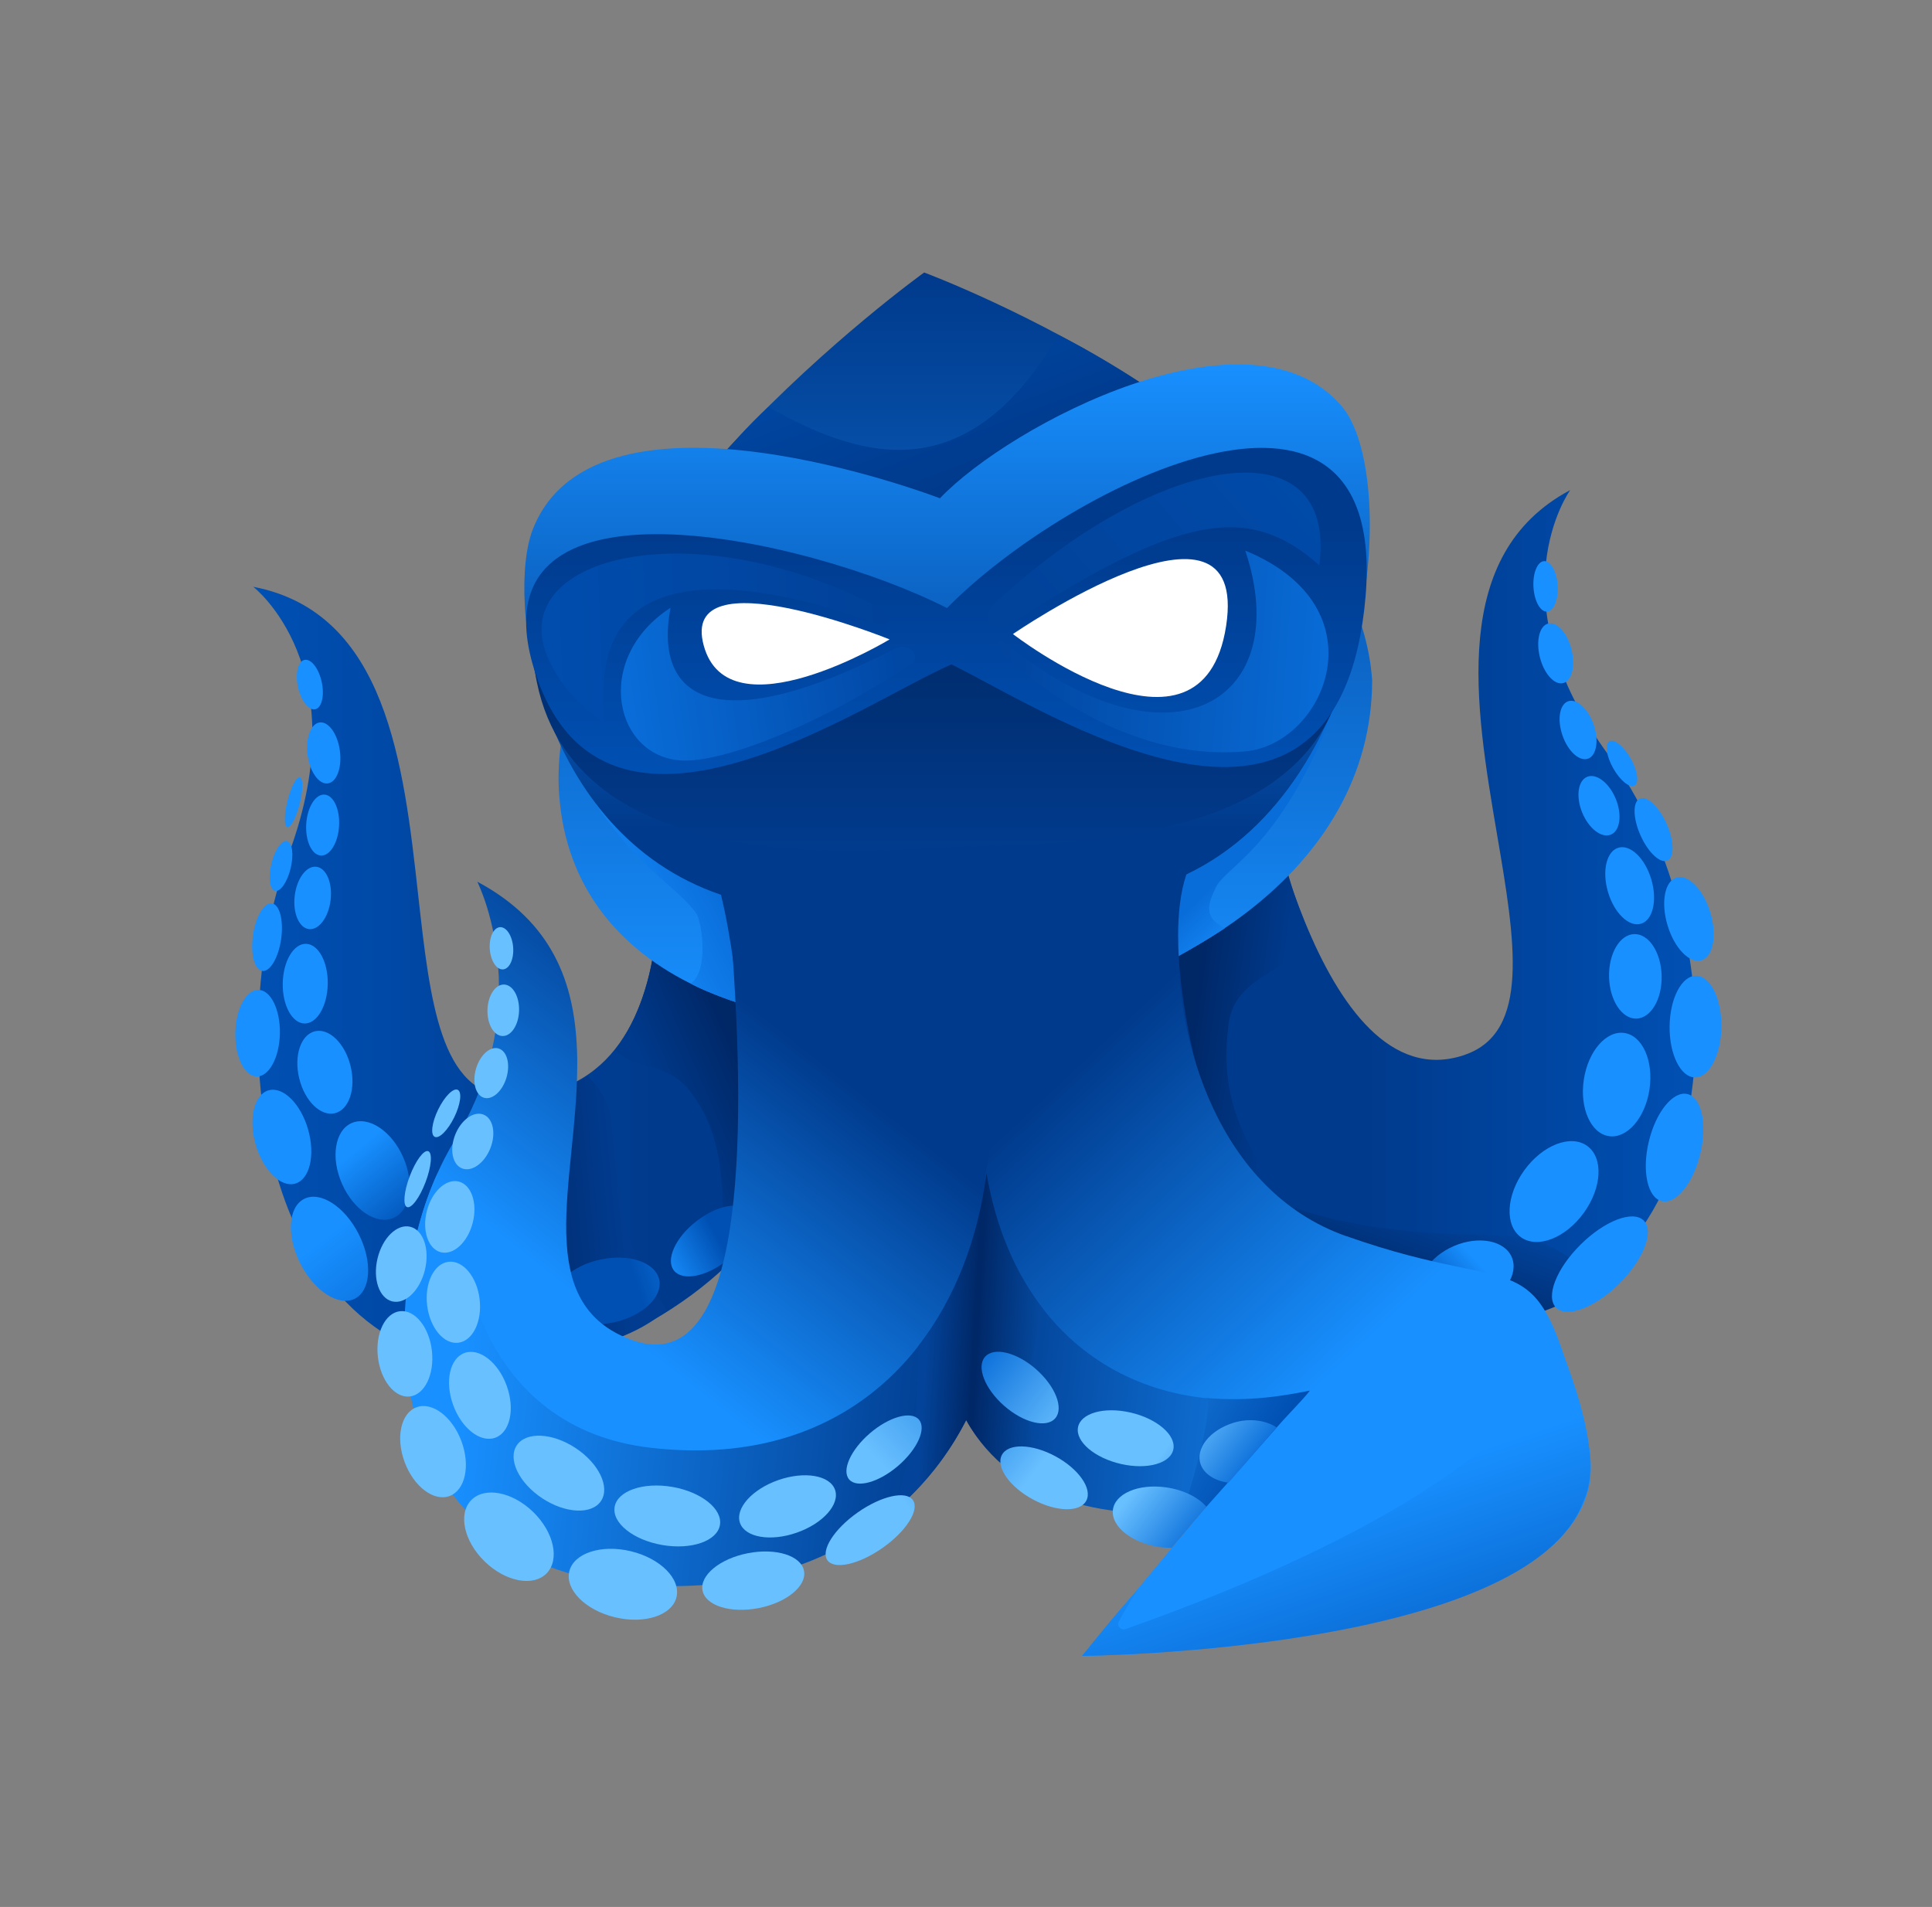 <svg width="78" height="77" viewBox="0 0 78 77" fill="none" xmlns="http://www.w3.org/2000/svg">
<rect x="0" y="0" width="78" height="77" fill="#808080" stroke="none"/>
<path d="M59.133 42.593C61.799 41.685 61.168 37.966 60.443 33.714C59.548 28.459 58.514 22.387 63.394 19.788C63.394 19.788 60.238 24.151 64.984 30.546C69.797 37.031 70.615 50.588 60.848 53.439C56.239 54.784 51.99 51.457 48.788 47.569C39.899 43.507 45.384 41.469 31.692 47.569C30.498 51.539 24.419 55.113 20.585 55.178C10.444 55.352 8.835 42.121 11.662 34.474C14.448 26.935 10.223 23.693 10.223 23.693C15.614 24.73 16.297 30.856 16.885 36.158C17.363 40.447 17.78 44.2 20.585 44.277C29.007 44.277 26.171 30.502 26.171 30.502L38.54 26.611L50.719 30.368C50.719 30.368 53.17 44.629 59.131 42.596L59.133 42.593Z" fill="url(#paint0_linear_11704_45497)"/>
<path d="M60.864 49.902C60.117 49.797 56.097 50.05 52.291 48.787C51.545 50.201 56.759 54.068 58.328 53.995C59.894 53.92 64.072 52.433 63.999 52.06C63.923 51.689 63.999 50.348 60.864 49.902Z" fill="url(#paint1_linear_11704_45497)"/>
<path d="M27.891 44.102C26.902 42.803 25.654 43.284 24.832 42.39C26.174 40.678 26.398 38.3 26.398 38.3L29.158 38.375L32.293 41.425L29.158 51.392C29.234 48.194 29.307 45.961 27.889 44.102H27.891Z" fill="url(#paint2_linear_11704_45497)"/>
<path d="M22.297 54.439C22.893 54.587 25.356 54.291 26.922 52.877C23.715 48.564 25.952 45.514 23.715 43.432C23.354 43.763 22.82 43.803 22.82 43.803L22.297 54.439Z" fill="url(#paint3_linear_11704_45497)"/>
<path d="M49.604 41.347C49.828 39.488 51.916 39.19 53.035 38.074C52.213 36.29 51.916 34.949 51.916 34.949L49.005 35.693L47.364 38.668C47.364 38.668 45.798 47.149 52.437 49.008C49.378 45.66 49.378 43.207 49.602 41.347H49.604Z" fill="url(#paint4_linear_11704_45497)"/>
<path d="M13.232 39.735C13.249 38.847 12.855 38.12 12.353 38.11C11.851 38.101 11.431 38.814 11.415 39.702C11.398 40.59 11.792 41.317 12.294 41.327C12.796 41.336 13.216 40.623 13.232 39.735Z" fill="#1890FF"/>
<path d="M13.348 36.342C13.43 35.647 13.172 35.045 12.771 34.998C12.371 34.951 11.98 35.477 11.898 36.172C11.816 36.868 12.074 37.47 12.475 37.516C12.875 37.563 13.266 37.037 13.348 36.342Z" fill="#1890FF"/>
<path d="M13.689 33.354C13.729 32.675 13.465 32.106 13.099 32.085C12.733 32.063 12.404 32.597 12.363 33.276C12.323 33.956 12.588 34.524 12.954 34.546C13.32 34.567 13.649 34.034 13.689 33.354Z" fill="#1890FF"/>
<path d="M13.235 31.633C13.595 31.585 13.813 30.995 13.722 30.315C13.631 29.636 13.265 29.123 12.905 29.171C12.546 29.219 12.328 29.809 12.419 30.489C12.51 31.169 12.876 31.681 13.235 31.633Z" fill="#1890FF"/>
<path d="M12.727 28.638C12.991 28.58 13.108 28.088 12.989 27.538C12.869 26.988 12.558 26.589 12.293 26.646C12.029 26.703 11.912 27.196 12.031 27.746C12.151 28.296 12.463 28.695 12.727 28.638Z" fill="#1890FF"/>
<path d="M13.522 44.95C14.094 44.81 14.377 43.957 14.153 43.044C13.93 42.13 13.284 41.503 12.712 41.642C12.14 41.782 11.857 42.635 12.081 43.548C12.304 44.462 12.95 45.089 13.522 44.95Z" fill="#1890FF"/>
<path d="M15.888 49.177C16.569 48.878 16.742 47.778 16.275 46.721C15.808 45.664 14.877 45.049 14.196 45.348C13.515 45.647 13.342 46.747 13.809 47.804C14.277 48.861 15.207 49.476 15.888 49.177Z" fill="url(#paint5_linear_11704_45497)"/>
<path d="M24.782 53.394C25.947 53.139 26.766 52.366 26.612 51.666C26.459 50.967 25.389 50.607 24.224 50.862C23.059 51.117 22.24 51.891 22.394 52.59C22.547 53.289 23.617 53.649 24.782 53.394Z" fill="url(#paint6_linear_11704_45497)"/>
<path d="M29.343 50.897C30.175 50.238 30.57 49.353 30.225 48.919C29.88 48.485 28.925 48.668 28.093 49.327C27.26 49.985 26.866 50.871 27.211 51.304C27.556 51.738 28.511 51.556 29.343 50.897Z" fill="url(#paint7_linear_11704_45497)"/>
<path d="M11.3 41.736C11.319 40.77 10.933 39.979 10.436 39.969C9.939 39.959 9.52 40.734 9.501 41.7C9.481 42.665 9.868 43.457 10.364 43.467C10.861 43.477 11.28 42.702 11.3 41.736Z" fill="#1890FF"/>
<path d="M11.35 37.922C11.458 37.169 11.291 36.522 10.977 36.477C10.663 36.432 10.32 37.007 10.213 37.76C10.104 38.514 10.272 39.161 10.586 39.206C10.9 39.251 11.242 38.676 11.35 37.922Z" fill="#1890FF"/>
<path d="M11.735 35.059C11.868 34.503 11.802 34.011 11.587 33.959C11.372 33.908 11.089 34.317 10.956 34.873C10.822 35.43 10.888 35.922 11.103 35.973C11.318 36.025 11.601 35.616 11.735 35.059Z" fill="#1890FF"/>
<path d="M12.1 32.456C12.239 31.901 12.242 31.424 12.106 31.39C11.97 31.355 11.746 31.778 11.606 32.332C11.467 32.887 11.464 33.364 11.601 33.398C11.737 33.432 11.96 33.01 12.1 32.456Z" fill="#1890FF"/>
<path d="M11.917 47.793C12.503 47.627 12.737 46.649 12.44 45.609C12.144 44.569 11.428 43.86 10.843 44.026C10.258 44.192 10.023 45.17 10.32 46.21C10.617 47.25 11.332 47.959 11.917 47.793Z" fill="#1890FF"/>
<path d="M14.325 52.44C14.977 52.111 15.047 50.943 14.482 49.83C13.917 48.717 12.931 48.08 12.28 48.409C11.629 48.737 11.559 49.906 12.124 51.019C12.689 52.132 13.674 52.768 14.325 52.44Z" fill="url(#paint8_linear_11704_45497)"/>
<path d="M24.235 54.555C24.382 53.717 23.511 52.865 22.288 52.652C21.066 52.439 19.956 52.946 19.809 53.783C19.662 54.621 20.534 55.474 21.756 55.687C22.979 55.9 24.088 55.393 24.235 54.555Z" fill="#1890FF"/>
<path d="M66.248 37.3C66.731 37.158 66.919 36.356 66.668 35.508C66.417 34.659 65.823 34.087 65.34 34.229C64.857 34.37 64.669 35.173 64.92 36.022C65.171 36.87 65.765 37.442 66.248 37.3Z" fill="#1890FF"/>
<path d="M65.032 33.702C65.407 33.55 65.497 32.904 65.234 32.259C64.971 31.614 64.454 31.214 64.079 31.366C63.705 31.518 63.614 32.164 63.877 32.809C64.141 33.454 64.658 33.854 65.032 33.702Z" fill="#1890FF"/>
<path d="M64.108 30.636C64.456 30.517 64.561 29.901 64.341 29.261C64.122 28.62 63.661 28.197 63.313 28.316C62.965 28.434 62.86 29.05 63.08 29.69C63.299 30.331 63.759 30.754 64.108 30.636Z" fill="#1890FF"/>
<path d="M63.109 27.583C63.461 27.495 63.611 26.886 63.444 26.221C63.278 25.557 62.857 25.09 62.505 25.178C62.153 25.265 62.003 25.875 62.169 26.539C62.336 27.203 62.757 27.671 63.109 27.583Z" fill="#1890FF"/>
<path d="M62.459 24.697C62.729 24.681 62.921 24.212 62.888 23.649C62.855 23.086 62.609 22.642 62.339 22.658C62.069 22.673 61.877 23.143 61.91 23.706C61.943 24.269 62.188 24.713 62.459 24.697Z" fill="#1890FF"/>
<path d="M66.066 41.13C66.652 41.115 67.109 40.34 67.085 39.397C67.062 38.455 66.568 37.703 65.981 37.717C65.395 37.731 64.939 38.507 64.962 39.449C64.985 40.392 65.479 41.144 66.066 41.13Z" fill="#1890FF"/>
<path d="M66.594 43.99C66.766 42.84 66.313 41.819 65.581 41.71C64.849 41.601 64.116 42.444 63.943 43.595C63.77 44.745 64.224 45.766 64.956 45.876C65.688 45.985 66.421 45.141 66.594 43.99Z" fill="#1890FF"/>
<path d="M63.939 48.978C64.678 47.96 64.741 46.748 64.079 46.27C63.418 45.793 62.282 46.231 61.543 47.249C60.804 48.267 60.742 49.479 61.403 49.956C62.065 50.434 63.2 49.996 63.939 48.978Z" fill="#1890FF"/>
<path d="M59.752 52.755C60.75 52.327 61.324 51.434 61.033 50.76C60.743 50.086 59.698 49.885 58.7 50.312C57.702 50.74 57.129 51.633 57.419 52.307C57.71 52.981 58.754 53.182 59.752 52.755Z" fill="url(#paint9_linear_11704_45497)"/>
<path d="M68.69 38.777C69.167 38.635 69.329 37.771 69.051 36.848C68.774 35.925 68.162 35.292 67.685 35.435C67.207 35.578 67.046 36.441 67.323 37.364C67.601 38.287 68.213 38.92 68.69 38.777Z" fill="#1890FF"/>
<path d="M67.317 34.749C67.608 34.62 67.595 33.956 67.287 33.265C66.979 32.574 66.493 32.118 66.202 32.247C65.911 32.376 65.924 33.041 66.232 33.732C66.54 34.423 67.026 34.878 67.317 34.749Z" fill="#1890FF"/>
<path d="M65.99 31.719C66.185 31.61 66.116 31.121 65.837 30.627C65.557 30.134 65.173 29.823 64.978 29.932C64.783 30.042 64.852 30.531 65.131 31.024C65.41 31.518 65.795 31.829 65.99 31.719Z" fill="#1890FF"/>
<path d="M69.498 41.465C69.511 40.332 69.054 39.407 68.477 39.4C67.899 39.393 67.42 40.306 67.406 41.44C67.393 42.573 67.85 43.497 68.427 43.504C69.005 43.511 69.484 42.598 69.498 41.465Z" fill="#1890FF"/>
<path d="M68.647 46.586C68.933 45.391 68.7 44.312 68.125 44.175C67.551 44.039 66.853 44.896 66.567 46.091C66.281 47.285 66.515 48.364 67.089 48.501C67.664 48.638 68.361 47.78 68.647 46.586Z" fill="#1890FF"/>
<path d="M65.378 51.828C66.355 50.857 66.797 49.719 66.363 49.285C65.93 48.851 64.786 49.287 63.809 50.258C62.831 51.229 62.389 52.368 62.823 52.801C63.256 53.235 64.4 52.799 65.378 51.828Z" fill="#1890FF"/>
<path d="M22.574 32.089C21.872 22.089 37.315 11 37.315 11V11.005C37.491 11.07 54.702 17.515 55.397 27.464C55.397 42.836 23.627 47.062 22.576 32.089H22.574Z" fill="url(#paint10_linear_11704_45497)"/>
<path d="M46.168 15.536L37.812 20.371C36.767 20.371 32.516 18.957 29.082 18.436C29.529 17.99 30.128 17.245 31.023 16.428C35.052 18.734 39.155 19.593 42.737 13.526C44.079 14.195 45.497 15.088 46.168 15.534V15.536Z" fill="url(#paint11_linear_11704_45497)"/>
<path d="M49.081 35.843C48.775 36.503 48.559 37.033 49.453 37.479C49.453 37.479 47.736 38.595 46.469 39.191C45.2 39.785 47.588 35.174 47.588 35.174C49.677 33.389 52.289 28.553 54.453 26.991C52.065 34.206 49.529 34.876 49.081 35.843Z" fill="url(#paint12_linear_11704_45497)"/>
<path d="M28.113 36.885C28.327 37.184 28.635 39.191 27.889 39.712C27.889 39.712 28.412 40.083 31.023 40.903C32.293 41.497 29.234 35.993 29.234 35.993C27.145 34.209 25.578 32.943 23.414 31.382C25.279 34.803 27.262 35.695 28.115 36.885H28.113Z" fill="url(#paint13_linear_11704_45497)"/>
<path d="M37.951 20.121C37.951 20.121 24.096 14.787 21.513 21.368C20.413 24.172 21.687 33.605 29.108 36.13C29.515 37.799 29.829 40.111 29.951 42.528C38.335 55.331 48.41 43.467 48.41 43.467C48.41 43.467 46.917 38.221 47.897 35.308C55.633 31.617 56.491 19.135 54.173 16.407C50.459 12.04 40.763 17.158 37.949 20.119L37.951 20.121Z" fill="url(#paint14_linear_11704_45497)"/>
<path d="M38.369 34.207C41.801 34.045 51.391 34.43 53.814 28.647C47.696 30.209 43.068 26.22 38.369 26.403C27.849 29.464 25.461 28.145 21.547 26.724C22.517 35.618 34.938 34.369 38.369 34.205V34.207Z" fill="url(#paint15_linear_11704_45497)"/>
<path d="M24.585 63.812C15.118 62.394 15.186 52.194 17.937 46.799C18.069 46.538 18.208 46.289 18.354 46.052C19.746 43.772 20.151 41.603 20.141 39.837C20.141 39.809 20.141 39.781 20.141 39.753C20.141 39.699 20.141 39.645 20.139 39.591C20.139 39.556 20.139 39.518 20.137 39.483C20.137 39.457 20.137 39.429 20.134 39.403C20.035 37.109 19.27 35.602 19.27 35.602C22.329 37.233 23.182 39.71 23.292 42.34C23.292 42.361 23.292 42.382 23.295 42.401C23.295 42.443 23.297 42.486 23.299 42.528C23.299 42.584 23.302 42.641 23.304 42.697C23.304 42.746 23.304 42.796 23.304 42.845C23.304 42.925 23.304 43.002 23.304 43.082C23.292 45.402 22.819 47.79 22.861 49.781C22.861 49.846 22.864 49.91 22.869 49.975C22.873 50.065 22.878 50.154 22.883 50.243C23 51.999 23.613 53.397 25.457 54.089C29.771 55.707 30.183 47.299 29.585 38.67C36.151 39.191 37.868 41.645 39.806 47.522C40.423 55.409 33.014 65.075 24.585 63.812Z" fill="url(#paint16_linear_11704_45497)"/>
<path d="M54.334 49.905C61.977 52.617 61.927 49.595 64.082 58.118C66.237 66.641 43.684 66.862 43.684 66.862L49.007 60.466C49.007 60.466 47.135 58.682 43.684 58.121C40.385 57.585 39.94 47.867 39.754 47.621C40.802 41.284 41.998 38.375 47.554 37.853C47.467 42.005 49.184 48.079 54.332 49.908L54.334 49.905Z" fill="url(#paint17_linear_11704_45497)"/>
<path d="M63.932 60.614C61.695 66.714 43.688 66.862 43.688 66.862C43.935 66.563 45.28 64.854 45.951 64.183C45.692 64.546 45.385 65.079 45.171 65.469C45.072 65.648 45.249 65.847 45.442 65.779C56.096 62.023 62.74 57.503 62.886 54.065C63.258 55.108 64.827 58.752 63.932 60.611V60.614Z" fill="url(#paint18_linear_11704_45497)"/>
<path d="M38.233 24.552C43.176 19.525 56.45 12.911 55.079 24.611C53.713 36.28 42.199 28.684 38.412 26.827C34.87 28.349 24.399 35.775 21.608 27.163C18.818 18.553 32.713 21.732 38.231 24.552H38.233Z" fill="url(#paint19_linear_11704_45497)"/>
<path d="M53.263 22.826C50.352 20.223 47.518 20.892 40.877 25.132C40.057 25.743 39.572 24.909 40.13 24.388C46.772 18.203 54.009 17.098 53.263 22.826Z" fill="url(#paint20_linear_11704_45497)"/>
<path d="M24.459 29.224C23.564 22.901 29.084 22.901 35.502 25.207C35.874 25.341 36.107 24.855 35.502 24.538C27.817 20.521 20.299 22.53 22.146 26.62C22.965 28.438 24.449 29.156 24.459 29.224Z" fill="url(#paint21_linear_11704_45497)"/>
<path d="M27.669 30.711C24.833 30.711 23.863 26.621 27.073 24.538C26.402 28.034 28.639 30.042 36.175 26.175C36.701 25.905 37.146 26.506 36.847 26.769C33.192 29.222 29.407 30.711 27.669 30.711Z" fill="url(#paint22_linear_11704_45497)"/>
<path d="M50.274 30.34C53.482 30.053 55.87 24.538 50.274 22.232C52.288 28.257 47.363 31.382 40.649 26.027C40.187 25.658 40.126 26.102 40.724 26.621C41.32 27.142 45.277 30.786 50.274 30.34Z" fill="url(#paint23_linear_11704_45497)"/>
<path d="M35.916 25.818C35.916 25.818 27.409 22.367 28.41 26.06C29.409 29.751 35.916 25.818 35.916 25.818Z" fill="white"/>
<path d="M24.683 63.886C31.92 64.802 36.802 61.656 39.009 57.34C40.799 60.613 45.005 61.604 48.708 60.836L52.843 56.178C46.395 57.639 41.023 54.366 39.829 47.373C39.009 53.844 34.532 59.423 26.249 58.456C22.936 58.068 20.792 56.225 19.608 53.694C18.249 50.792 17.37 48.785 17.667 47.371C16.848 49.083 16.165 51.999 16.398 54.957C16.862 60.834 20.785 63.391 24.681 63.884L24.683 63.886Z" fill="url(#paint24_linear_11704_45497)"/>
<path d="M39.006 57.341C38.293 58.736 37.301 60.008 36.039 61.06C36.917 58.456 37.064 57.043 37.064 54.366C38.578 52.422 39.496 49.971 39.826 47.374C40.205 49.595 41.006 51.441 42.129 52.877C41.171 56.522 41.02 57.341 42.961 60.539C41.096 60.017 39.657 58.527 39.006 57.341Z" fill="url(#paint25_linear_11704_45497)"/>
<path d="M48.705 56.449C49.004 56.747 48.231 59.672 47.734 61.06L48.033 61.581C48.033 61.581 50.04 59.355 51.54 57.639C52.039 57.068 52.605 56.521 52.883 56.15C51.764 56.373 50.419 56.596 48.705 56.449Z" fill="url(#paint26_linear_11704_45497)"/>
<path d="M40.895 25.602C40.895 25.602 50.461 19.016 49.502 25.273C48.541 31.533 40.895 25.602 40.895 25.602Z" fill="white"/>
<path d="M19.086 49.369C19.286 48.581 19.032 47.837 18.52 47.709C18.008 47.58 17.431 48.115 17.232 48.903C17.033 49.692 17.286 50.435 17.799 50.564C18.311 50.692 18.887 50.157 19.086 49.369Z" fill="#69C0FF"/>
<path d="M19.794 46.373C20.034 45.773 19.912 45.161 19.522 45.006C19.131 44.851 18.621 45.211 18.381 45.811C18.141 46.411 18.263 47.023 18.653 47.178C19.043 47.333 19.554 46.973 19.794 46.373Z" fill="#69C0FF"/>
<path d="M20.448 43.511C20.61 42.961 20.467 42.434 20.127 42.335C19.788 42.235 19.381 42.6 19.219 43.15C19.057 43.7 19.201 44.226 19.54 44.326C19.879 44.425 20.286 44.06 20.448 43.511Z" fill="#69C0FF"/>
<path d="M20.956 40.813C20.974 40.239 20.703 39.765 20.351 39.754C19.998 39.743 19.698 40.2 19.68 40.774C19.663 41.348 19.934 41.822 20.286 41.833C20.638 41.844 20.939 41.388 20.956 40.813Z" fill="#69C0FF"/>
<path d="M20.308 39.143C20.569 39.124 20.752 38.727 20.718 38.256C20.684 37.786 20.444 37.419 20.184 37.438C19.923 37.457 19.739 37.854 19.774 38.325C19.808 38.796 20.047 39.162 20.308 39.143Z" fill="#69C0FF"/>
<path d="M18.501 54.218C19.086 54.147 19.472 53.359 19.363 52.456C19.255 51.554 18.692 50.879 18.107 50.949C17.522 51.02 17.136 51.808 17.245 52.71C17.354 53.613 17.916 54.288 18.501 54.218Z" fill="#69C0FF"/>
<path d="M19.995 58.053C20.592 57.838 20.799 56.898 20.456 55.952C20.114 55.007 19.352 54.415 18.755 54.63C18.158 54.845 17.952 55.785 18.294 56.73C18.637 57.676 19.398 58.268 19.995 58.053Z" fill="#69C0FF"/>
<path d="M24.265 60.606C24.637 60.045 24.177 59.089 23.237 58.469C22.298 57.849 21.235 57.801 20.863 58.361C20.491 58.921 20.951 59.878 21.891 60.498C22.83 61.117 23.893 61.166 24.265 60.606Z" fill="#69C0FF"/>
<path d="M29.065 61.58C29.178 60.933 28.318 60.243 27.145 60.039C25.971 59.836 24.928 60.196 24.815 60.844C24.702 61.492 25.562 62.181 26.736 62.385C27.909 62.588 28.953 62.228 29.065 61.58Z" fill="#69C0FF"/>
<path d="M32.168 61.886C33.227 61.516 33.918 60.74 33.712 60.154C33.505 59.568 32.48 59.393 31.42 59.764C30.361 60.135 29.67 60.91 29.876 61.496C30.083 62.082 31.109 62.257 32.168 61.886Z" fill="#69C0FF"/>
<path d="M36.26 59.188C37.037 58.521 37.413 57.685 37.099 57.321C36.785 56.958 35.9 57.204 35.123 57.871C34.345 58.539 33.969 59.375 34.283 59.738C34.597 60.102 35.482 59.856 36.26 59.188Z" fill="url(#paint27_linear_11704_45497)"/>
<path d="M17.157 51.269C17.356 50.436 17.089 49.66 16.56 49.534C16.031 49.408 15.441 49.981 15.242 50.814C15.043 51.646 15.31 52.423 15.839 52.549C16.368 52.674 16.958 52.101 17.157 51.269Z" fill="#69C0FF"/>
<path d="M17.181 47.732C17.417 47.109 17.466 46.549 17.289 46.483C17.113 46.417 16.779 46.868 16.542 47.492C16.306 48.115 16.258 48.675 16.434 48.741C16.611 48.808 16.945 48.356 17.181 47.732Z" fill="#69C0FF"/>
<path d="M18.34 45.112C18.596 44.588 18.659 44.092 18.48 44.005C18.302 43.918 17.949 44.273 17.692 44.797C17.435 45.322 17.372 45.818 17.551 45.904C17.73 45.992 18.083 45.637 18.34 45.112Z" fill="#69C0FF"/>
<path d="M16.542 56.388C17.144 56.32 17.545 55.494 17.437 54.543C17.329 53.592 16.753 52.876 16.151 52.944C15.549 53.012 15.148 53.838 15.256 54.789C15.364 55.739 15.939 56.455 16.542 56.388Z" fill="#69C0FF"/>
<path d="M18.15 60.407C18.783 60.172 18.997 59.18 18.628 58.191C18.26 57.201 17.448 56.589 16.815 56.823C16.182 57.058 15.968 58.05 16.337 59.039C16.705 60.029 17.517 60.641 18.15 60.407Z" fill="#69C0FF"/>
<path d="M22.068 63.529C22.608 62.977 22.365 61.867 21.525 61.05C20.685 60.234 19.566 60.02 19.026 60.572C18.486 61.125 18.729 62.235 19.569 63.051C20.409 63.868 21.528 64.082 22.068 63.529Z" fill="#69C0FF"/>
<path d="M27.311 64.492C27.49 63.756 26.667 62.926 25.472 62.637C24.278 62.349 23.164 62.711 22.985 63.447C22.806 64.183 23.63 65.014 24.825 65.302C26.019 65.591 27.132 65.228 27.311 64.492Z" fill="#69C0FF"/>
<path d="M30.629 64.932C31.76 64.712 32.579 64.036 32.459 63.424C32.339 62.812 31.324 62.495 30.193 62.716C29.062 62.937 28.243 63.612 28.363 64.224C28.483 64.836 29.498 65.153 30.629 64.932Z" fill="#69C0FF"/>
<path d="M35.636 62.498C36.589 61.828 37.135 60.964 36.856 60.57C36.577 60.176 35.578 60.401 34.625 61.072C33.672 61.743 33.126 62.606 33.405 63C33.684 63.394 34.683 63.17 35.636 62.498Z" fill="url(#paint28_linear_11704_45497)"/>
<path d="M45.633 57.034C44.569 56.792 43.625 57.062 43.521 57.637C43.417 58.213 44.197 58.872 45.261 59.114C46.326 59.356 47.27 59.086 47.374 58.511C47.477 57.936 46.698 57.276 45.633 57.034Z" fill="url(#paint29_linear_11704_45497)"/>
<path d="M41.829 55.286C41.044 54.601 40.124 54.378 39.768 54.786C39.412 55.195 39.763 56.085 40.545 56.768C41.329 57.454 42.25 57.677 42.603 57.268C42.957 56.86 42.608 55.97 41.826 55.286H41.829Z" fill="url(#paint30_linear_11704_45497)"/>
<path d="M42.6 58.797C41.656 58.29 40.692 58.271 40.445 58.755C40.198 59.239 40.761 60.039 41.705 60.547C42.647 61.054 43.613 61.073 43.86 60.589C44.107 60.105 43.544 59.304 42.6 58.797Z" fill="url(#paint31_linear_11704_45497)"/>
<path d="M51.539 57.639L49.598 59.869C49.066 59.803 48.616 59.526 48.475 59.132C48.246 58.498 48.84 57.747 49.796 57.451C50.465 57.244 51.117 57.357 51.539 57.636V57.639Z" fill="url(#paint32_linear_11704_45497)"/>
<path d="M47.304 62.501C47.146 62.501 46.984 62.492 46.819 62.468C45.705 62.311 44.859 61.644 44.93 60.977C45.001 60.311 45.962 59.9 47.075 60.057C47.782 60.156 48.378 60.461 48.705 60.839L47.306 62.501H47.304Z" fill="url(#paint33_linear_11704_45497)"/>
<defs>
<linearGradient id="paint0_linear_11704_45497" x1="10.223" y1="37.482" x2="68.455" y2="37.482" gradientUnits="userSpaceOnUse">
<stop stop-color="#0050B3"/>
<stop offset="0.28" stop-color="#003A8C"/>
<stop offset="0.77" stop-color="#003A8C"/>
<stop offset="1" stop-color="#0050B3"/>
</linearGradient>
<linearGradient id="paint1_linear_11704_45497" x1="57.053" y1="53.445" x2="58.899" y2="48.309" gradientUnits="userSpaceOnUse">
<stop offset="0.13" stop-color="#002766"/>
<stop offset="1" stop-color="#0147A3"/>
</linearGradient>
<linearGradient id="paint2_linear_11704_45497" x1="30.383" y1="43.716" x2="26.955" y2="45.21" gradientUnits="userSpaceOnUse">
<stop stop-color="#002766"/>
<stop offset="1" stop-color="#003A8C"/>
</linearGradient>
<linearGradient id="paint3_linear_11704_45497" x1="20.347" y1="49.226" x2="25.12" y2="48.778" gradientUnits="userSpaceOnUse">
<stop stop-color="#002766"/>
<stop offset="1" stop-color="#013C90"/>
</linearGradient>
<linearGradient id="paint4_linear_11704_45497" x1="48.056" y1="41.444" x2="51.487" y2="41.895" gradientUnits="userSpaceOnUse">
<stop stop-color="#002766"/>
<stop offset="1" stop-color="#003A8C"/>
</linearGradient>
<linearGradient id="paint5_linear_11704_45497" x1="0.746" y1="57.738" x2="3.171" y2="60.665" gradientUnits="userSpaceOnUse">
<stop stop-color="#1890FF"/>
<stop offset="1" stop-color="#0050B3"/>
</linearGradient>
<linearGradient id="paint6_linear_11704_45497" x1="31.134" y1="68.847" x2="34.951" y2="67.626" gradientUnits="userSpaceOnUse">
<stop stop-color="#0050B3"/>
<stop offset="1" stop-color="#188FFF"/>
</linearGradient>
<linearGradient id="paint7_linear_11704_45497" x1="19.226" y1="37.749" x2="21.509" y2="36.484" gradientUnits="userSpaceOnUse">
<stop stop-color="#1890FF"/>
<stop offset="1" stop-color="#0050B3"/>
</linearGradient>
<linearGradient id="paint8_linear_11704_45497" x1="-1.473" y1="61.312" x2="1.277" y2="64.851" gradientUnits="userSpaceOnUse">
<stop stop-color="#1890FF"/>
<stop offset="1" stop-color="#096DD9"/>
</linearGradient>
<linearGradient id="paint9_linear_11704_45497" x1="59.874" y1="51.183" x2="58.084" y2="52.846" gradientUnits="userSpaceOnUse">
<stop stop-color="#1890FF"/>
<stop offset="1" stop-color="#0050B3"/>
</linearGradient>
<linearGradient id="paint10_linear_11704_45497" x1="38.972" y1="11.073" x2="38.972" y2="41.422" gradientUnits="userSpaceOnUse">
<stop stop-color="#003A8C"/>
<stop offset="1" stop-color="#1890FF"/>
</linearGradient>
<linearGradient id="paint11_linear_11704_45497" x1="38.641" y1="19.605" x2="34.708" y2="9.407" gradientUnits="userSpaceOnUse">
<stop stop-color="#003A8C"/>
<stop offset="1" stop-color="#0050B3"/>
</linearGradient>
<linearGradient id="paint12_linear_11704_45497" x1="52.937" y1="35.815" x2="51.002" y2="33.801" gradientUnits="userSpaceOnUse">
<stop stop-color="#1890FF"/>
<stop offset="1" stop-color="#096DD9"/>
</linearGradient>
<linearGradient id="paint13_linear_11704_45497" x1="24.116" y1="37.808" x2="28.884" y2="35.343" gradientUnits="userSpaceOnUse">
<stop stop-color="#1890FF"/>
<stop offset="1" stop-color="#096DD9"/>
</linearGradient>
<linearGradient id="paint14_linear_11704_45497" x1="38.236" y1="14.644" x2="38.236" y2="33.462" gradientUnits="userSpaceOnUse">
<stop stop-color="#1890FF"/>
<stop offset="1" stop-color="#003A8C"/>
</linearGradient>
<linearGradient id="paint15_linear_11704_45497" x1="37.682" y1="22.827" x2="37.682" y2="34.207" gradientUnits="userSpaceOnUse">
<stop offset="0.16" stop-color="#002966"/>
<stop offset="1" stop-color="#013B8D"/>
</linearGradient>
<linearGradient id="paint16_linear_11704_45497" x1="31.834" y1="41.805" x2="23.435" y2="52.466" gradientUnits="userSpaceOnUse">
<stop stop-color="#003A8C"/>
<stop offset="1" stop-color="#1890FF"/>
</linearGradient>
<linearGradient id="paint17_linear_11704_45497" x1="40.112" y1="46.16" x2="51.173" y2="57.943" gradientUnits="userSpaceOnUse">
<stop stop-color="#003A8C"/>
<stop offset="1" stop-color="#1890FF"/>
</linearGradient>
<linearGradient id="paint18_linear_11704_45497" x1="53.379" y1="60.672" x2="57.007" y2="71.393" gradientUnits="userSpaceOnUse">
<stop stop-color="#1890FF"/>
<stop offset="1" stop-color="#0050B3"/>
</linearGradient>
<linearGradient id="paint19_linear_11704_45497" x1="38.212" y1="21.19" x2="38.212" y2="31.307" gradientUnits="userSpaceOnUse">
<stop stop-color="#003A8C"/>
<stop offset="1" stop-color="#0050B3"/>
</linearGradient>
<linearGradient id="paint20_linear_11704_45497" x1="43.694" y1="26.168" x2="58.652" y2="13.256" gradientUnits="userSpaceOnUse">
<stop stop-color="#01439B"/>
<stop offset="1" stop-color="#0050B3"/>
</linearGradient>
<linearGradient id="paint21_linear_11704_45497" x1="35.813" y1="25.402" x2="12.281" y2="26.311" gradientUnits="userSpaceOnUse">
<stop stop-color="#014199"/>
<stop offset="0.73" stop-color="#0050B3"/>
</linearGradient>
<linearGradient id="paint22_linear_11704_45497" x1="25.09" y1="27.973" x2="36.431" y2="26.327" gradientUnits="userSpaceOnUse">
<stop stop-color="#096DD9"/>
<stop offset="1" stop-color="#0147A4"/>
</linearGradient>
<linearGradient id="paint23_linear_11704_45497" x1="54.122" y1="26.625" x2="40.692" y2="25.652" gradientUnits="userSpaceOnUse">
<stop stop-color="#096DD9"/>
<stop offset="1" stop-color="#01459F"/>
</linearGradient>
<linearGradient id="paint24_linear_11704_45497" x1="55.827" y1="58.188" x2="18.824" y2="54.149" gradientUnits="userSpaceOnUse">
<stop stop-color="#1890FF"/>
<stop offset="0.46" stop-color="#003A8C"/>
<stop offset="1" stop-color="#1890FF"/>
</linearGradient>
<linearGradient id="paint25_linear_11704_45497" x1="36.946" y1="54.159" x2="42.094" y2="54.457" gradientUnits="userSpaceOnUse">
<stop offset="0.09" stop-color="#034399"/>
<stop offset="0.47" stop-color="#002766"/>
<stop offset="1" stop-color="#054BA2"/>
</linearGradient>
<linearGradient id="paint26_linear_11704_45497" x1="50.86" y1="59.09" x2="48.101" y2="57.521" gradientUnits="userSpaceOnUse">
<stop stop-color="#0050B3"/>
<stop offset="1" stop-color="#0E6ACC"/>
</linearGradient>
<linearGradient id="paint27_linear_11704_45497" x1="31.918" y1="55.269" x2="36.993" y2="50.451" gradientUnits="userSpaceOnUse">
<stop stop-color="#69C0FF"/>
<stop offset="1" stop-color="#096DD9"/>
</linearGradient>
<linearGradient id="paint28_linear_11704_45497" x1="31.029" y1="52.934" x2="35.094" y2="50.046" gradientUnits="userSpaceOnUse">
<stop stop-color="#69C0FF"/>
<stop offset="1" stop-color="#096DD9"/>
</linearGradient>
<linearGradient id="paint29_linear_11704_45497" x1="40.01" y1="53.921" x2="49.242" y2="61.013" gradientUnits="userSpaceOnUse">
<stop stop-color="#096DD9"/>
<stop offset="0.41" stop-color="#69C0FF"/>
<stop offset="0.72" stop-color="#69C0FF"/>
<stop offset="1" stop-color="#096DD9"/>
</linearGradient>
<linearGradient id="paint30_linear_11704_45497" x1="39.426" y1="54.681" x2="48.656" y2="61.775" gradientUnits="userSpaceOnUse">
<stop stop-color="#096DD9"/>
<stop offset="0.41" stop-color="#69C0FF"/>
<stop offset="0.72" stop-color="#69C0FF"/>
<stop offset="1" stop-color="#096DD9"/>
</linearGradient>
<linearGradient id="paint31_linear_11704_45497" x1="38.019" y1="56.513" x2="47.249" y2="63.607" gradientUnits="userSpaceOnUse">
<stop stop-color="#096DD9"/>
<stop offset="0.41" stop-color="#69C0FF"/>
<stop offset="0.72" stop-color="#69C0FF"/>
<stop offset="1" stop-color="#096DD9"/>
</linearGradient>
<linearGradient id="paint32_linear_11704_45497" x1="41.499" y1="51.975" x2="50.731" y2="59.07" gradientUnits="userSpaceOnUse">
<stop stop-color="#096DD9"/>
<stop offset="0.41" stop-color="#69C0FF"/>
<stop offset="0.72" stop-color="#69C0FF"/>
<stop offset="1" stop-color="#096DD9"/>
</linearGradient>
<linearGradient id="paint33_linear_11704_45497" x1="39.019" y1="55.206" x2="48.249" y2="62.301" gradientUnits="userSpaceOnUse">
<stop stop-color="#096DD9"/>
<stop offset="0.41" stop-color="#69C0FF"/>
<stop offset="0.72" stop-color="#69C0FF"/>
<stop offset="1" stop-color="#096DD9"/>
</linearGradient>
</defs>
</svg>
